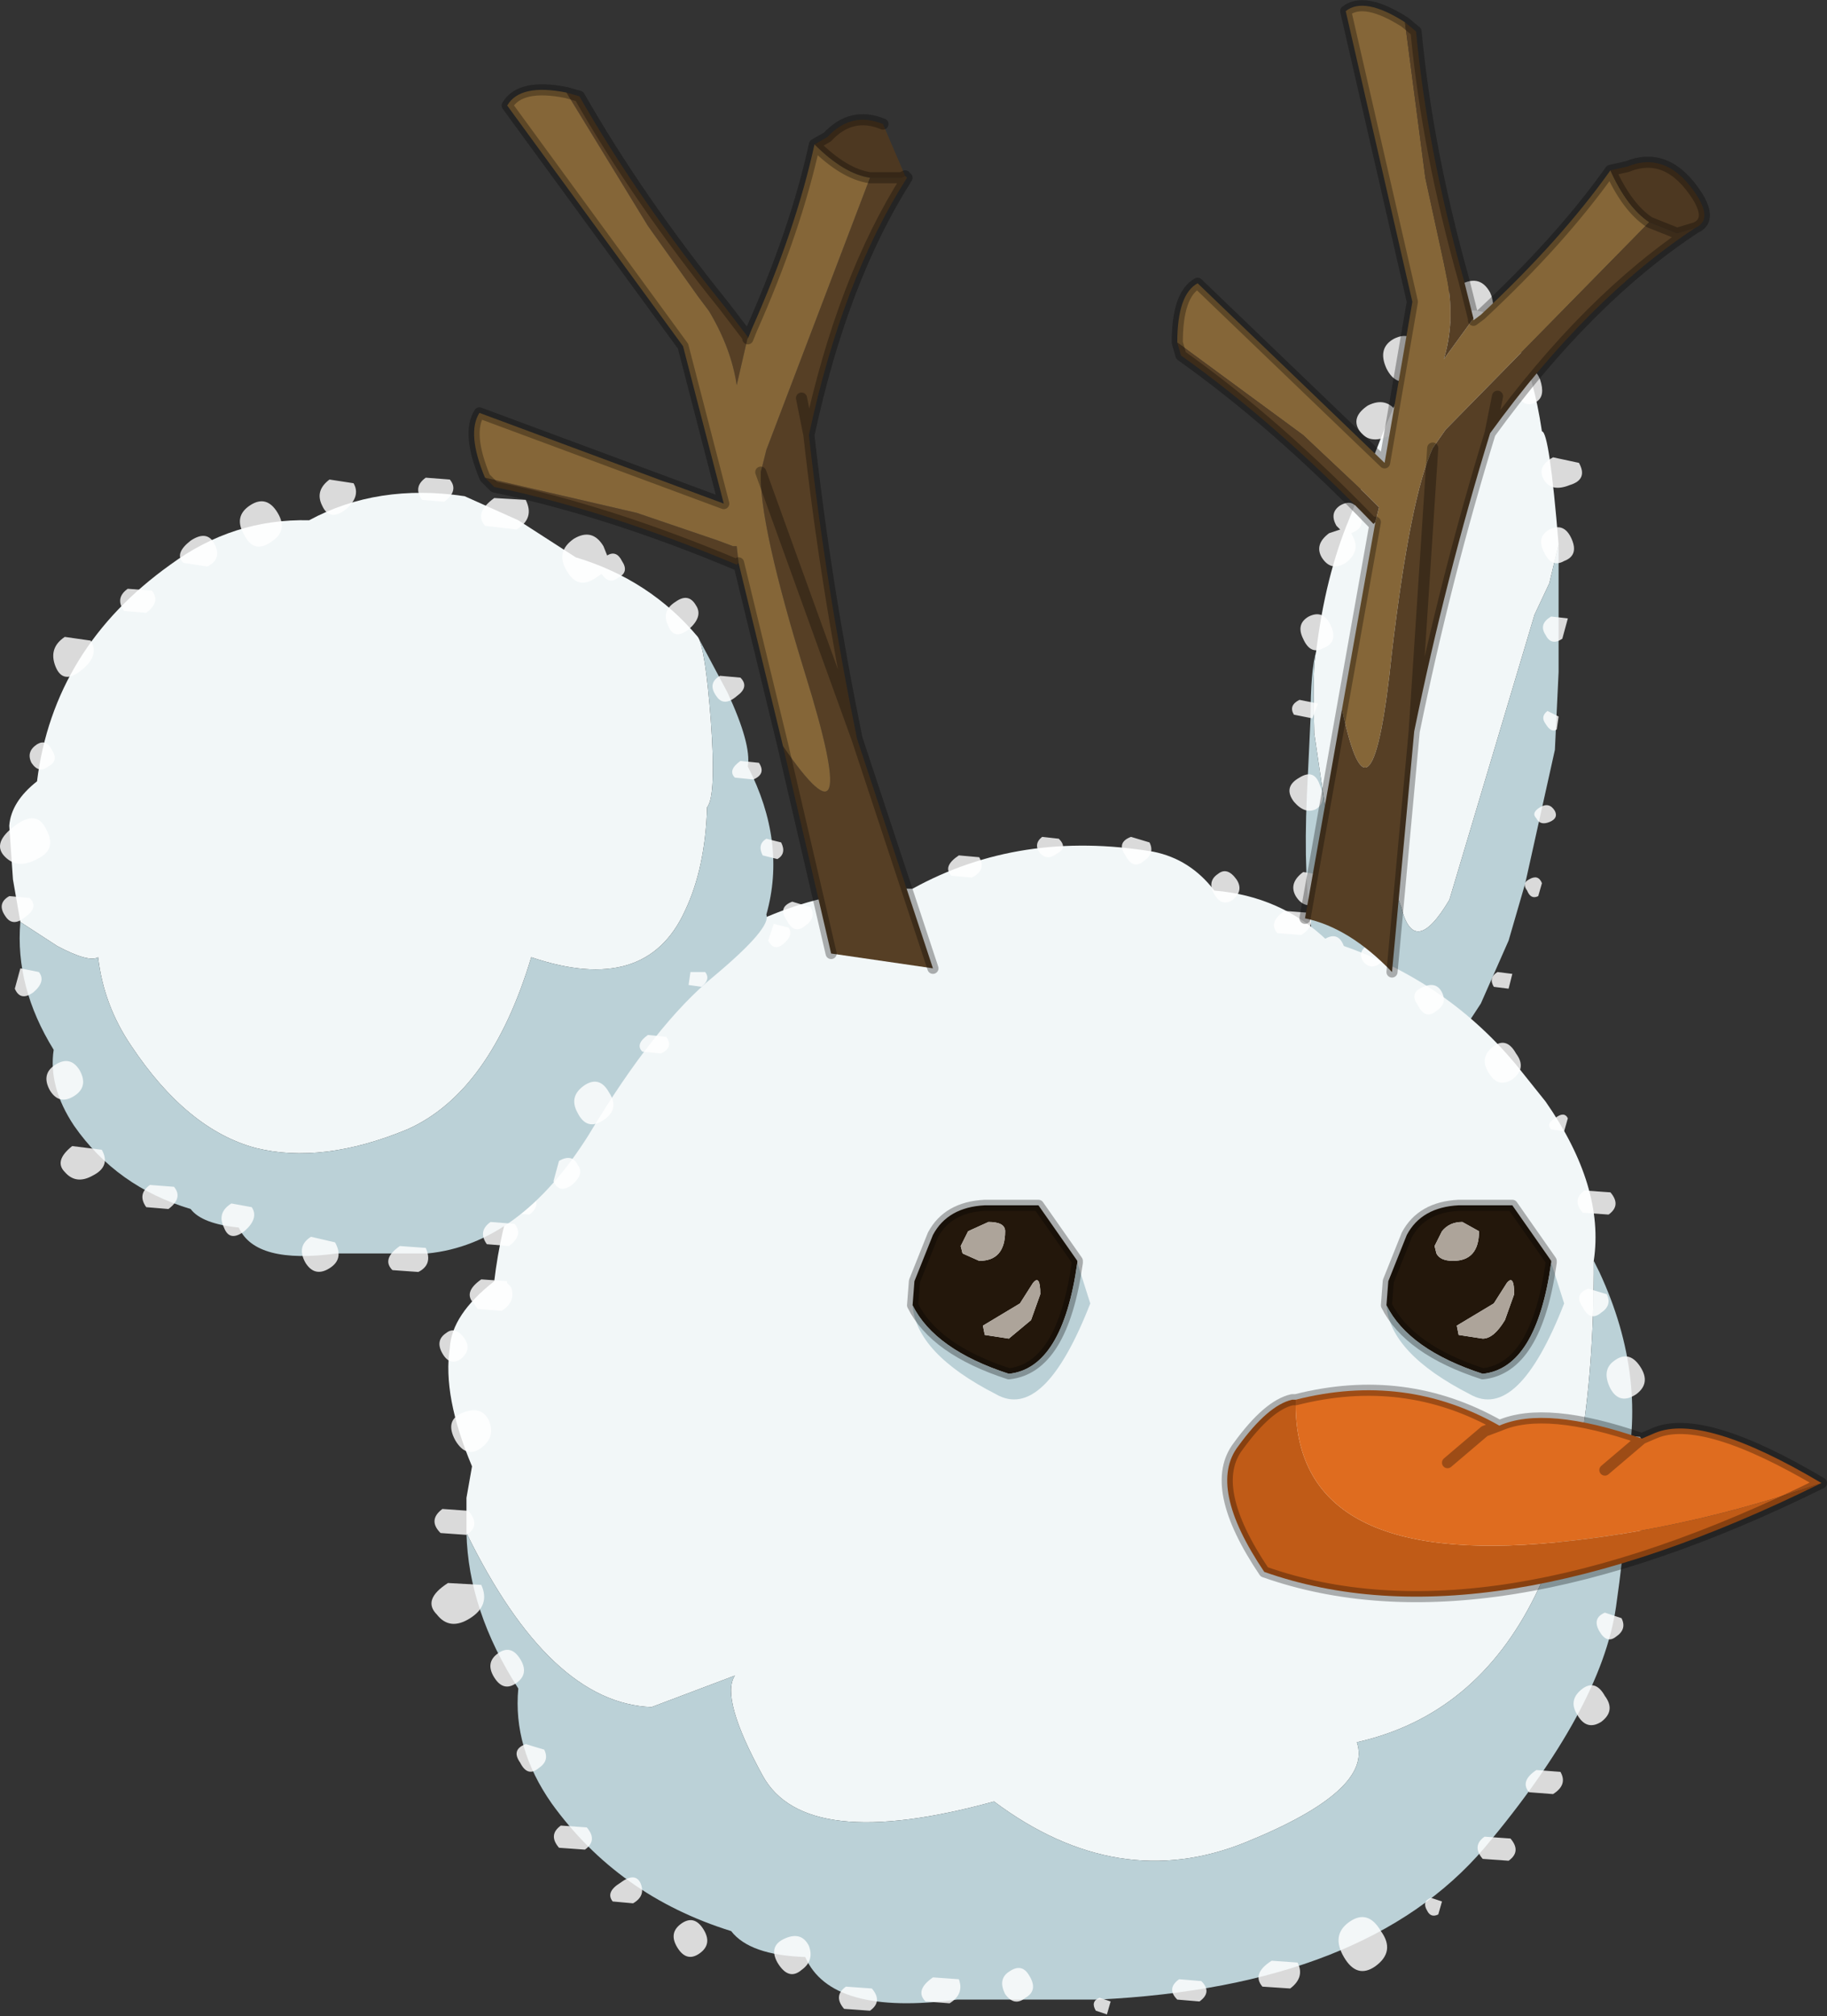 <?xml version="1.0" encoding="UTF-8" standalone="no"?>
<svg xmlns:xlink="http://www.w3.org/1999/xlink" height="54.45px" width="49.35px" xmlns="http://www.w3.org/2000/svg">
  <rect width="100%" height="100%" fill="#333333" stroke="none"/>
  <g transform="matrix(1.0, 0.0, 0.0, 1.0, 27.75, 53.95)">
    <use height="54.45" transform="matrix(1.0, 0.0, 0.0, 1.0, -27.75, -53.95)" width="49.35" xlink:href="#decoration202-shape0"/>
  </g>
  <defs>
    <g id="decoration202-shape0" transform="matrix(1.0, 0.0, 0.0, 1.0, 27.75, 53.95)">
      <path d="M7.8 -36.35 Q8.05 -38.4 8.7 -39.95 L9.7 -42.5 Q10.6 -44.6 10.95 -44.65 11.6 -45.7 12.2 -45.55 13.45 -45.3 13.9 -42.3 14.1 -42.3 14.35 -39.25 L14.1 -38.2 13.7 -37.35 11.4 -29.65 Q10.45 -28.05 10.1 -29.45 9.85 -30.05 9.85 -31.1 9.0 -28.5 8.45 -29.95 8.15 -30.7 8.05 -32.1 L7.75 -34.15 Q7.7 -35.95 7.8 -36.35" fill="#f2f7f8" fill-rule="evenodd" stroke="none"/>
      <path d="M7.8 -36.35 Q7.7 -35.95 7.75 -34.15 L8.05 -32.1 Q8.15 -30.7 8.45 -29.95 9.0 -28.5 9.85 -31.1 9.85 -30.05 10.1 -29.45 10.45 -28.05 11.4 -29.65 L13.7 -37.35 14.1 -38.2 14.35 -39.25 14.35 -35.8 14.25 -33.7 13.45 -30.1 13.0 -28.55 12.25 -26.85 11.4 -25.55 Q11.05 -25.05 9.35 -26.7 7.65 -28.35 7.7 -28.7 7.45 -30.2 7.55 -32.45 L7.65 -34.55 Q7.65 -35.85 7.8 -36.35" fill="#bbd1d7" fill-rule="evenodd" stroke="none"/>
      <path d="M9.7 -44.0 Q9.45 -44.55 9.9 -44.8 10.4 -45.05 10.6 -44.5 10.85 -43.9 10.4 -43.7 9.95 -43.5 9.7 -44.0 M9.7 -42.15 Q9.2 -41.95 8.95 -42.35 8.75 -42.7 9.2 -43.0 9.7 -43.25 10.0 -42.8 10.25 -42.35 9.7 -42.15 M8.8 -39.45 Q9.0 -39.05 8.6 -38.75 8.2 -38.5 7.95 -38.9 7.75 -39.25 8.15 -39.55 L8.45 -39.65 8.35 -39.75 Q8.15 -40.1 8.45 -40.3 8.8 -40.5 8.95 -40.15 9.15 -39.75 8.85 -39.6 L8.75 -39.55 8.8 -39.45 M8.0 -36.45 Q7.65 -36.25 7.45 -36.7 7.25 -37.1 7.6 -37.3 8.0 -37.5 8.2 -37.05 8.4 -36.6 8.0 -36.45 M12.2 -45.05 Q11.65 -44.65 11.3 -45.25 10.95 -45.8 11.6 -46.2 12.2 -46.6 12.5 -46.05 12.75 -45.5 12.2 -45.05 M13.75 -43.1 Q13.45 -42.9 13.2 -43.3 12.95 -43.65 13.3 -43.9 13.7 -44.1 13.85 -43.7 14.0 -43.25 13.75 -43.1 M14.65 -40.85 Q14.15 -40.65 13.95 -41.0 13.75 -41.35 14.2 -41.6 L14.9 -41.45 Q15.15 -41.0 14.65 -40.85 M14.5 -38.8 Q14.15 -38.6 13.95 -39.05 13.75 -39.45 14.1 -39.65 14.5 -39.85 14.7 -39.4 14.9 -38.95 14.5 -38.8 M14.0 -36.8 Q13.8 -37.1 14.15 -37.3 L14.6 -37.25 14.45 -36.7 Q14.15 -36.5 14.0 -36.8 M14.3 -34.25 Q14.15 -34.15 14.0 -34.4 13.85 -34.6 14.05 -34.75 L14.35 -34.6 14.3 -34.25 M13.9 -30.1 L13.8 -29.75 Q13.6 -29.65 13.5 -29.9 13.35 -30.1 13.55 -30.2 13.8 -30.35 13.9 -30.1 M14.1 -31.75 Q13.85 -31.65 13.75 -31.85 13.6 -32.0 13.85 -32.15 14.1 -32.3 14.25 -32.05 14.35 -31.85 14.1 -31.75 M11.4 -25.5 Q11.05 -25.9 11.5 -26.2 11.95 -26.5 12.15 -26.0 12.35 -25.5 12.0 -25.3 11.7 -25.1 11.4 -25.5 M12.6 -27.3 Q12.45 -27.55 12.7 -27.7 L13.1 -27.65 13.0 -27.25 12.6 -27.3 M7.2 -34.65 Q7.05 -34.9 7.35 -35.05 L7.85 -34.95 7.7 -34.55 7.2 -34.65 M7.9 -32.75 Q8.1 -32.3 7.8 -32.1 7.5 -31.95 7.2 -32.3 6.9 -32.7 7.35 -32.95 7.75 -33.2 7.9 -32.75 M7.9 -29.6 Q7.5 -29.35 7.25 -29.75 7.05 -30.1 7.45 -30.4 L8.1 -30.3 Q8.3 -29.9 7.9 -29.6 M9.35 -25.85 Q8.85 -25.65 8.65 -26.0 8.45 -26.35 8.9 -26.6 9.35 -26.85 9.6 -26.45 9.85 -26.0 9.35 -25.85 M8.4 -27.8 Q8.05 -27.65 7.9 -28.05 7.7 -28.4 8.05 -28.6 8.4 -28.8 8.55 -28.4 8.75 -27.95 8.4 -27.8" fill="#ffffff" fill-opacity="0.82" fill-rule="evenodd" stroke="none"/>
      <path d="M-15.15 -12.55 L-15.15 -13.5 -15.0 -14.35 Q-15.8 -16.25 -15.6 -17.55 -15.55 -18.45 -14.4 -19.35 -13.75 -24.8 -8.9 -28.15 -6.25 -30.0 -3.1 -29.95 -0.2 -31.55 3.4 -30.95 4.4 -30.75 5.05 -29.9 6.85 -29.75 8.1 -28.55 11.2 -27.6 13.2 -25.2 L14.0 -24.2 Q15.6 -21.9 15.3 -19.9 15.35 -8.35 8.9 -6.9 9.35 -5.6 5.9 -4.2 2.45 -2.8 -0.9 -5.3 -6.0 -3.9 -7.15 -6.0 -8.3 -8.1 -7.9 -8.7 L-10.15 -7.85 Q-12.9 -7.95 -15.15 -12.55" fill="#f2f7f8" fill-rule="evenodd" stroke="none"/>
      <path d="M-15.15 -12.55 Q-12.9 -7.95 -10.15 -7.85 L-7.9 -8.7 Q-8.3 -8.1 -7.15 -6.0 -6.0 -3.9 -0.9 -5.3 2.45 -2.8 5.9 -4.2 9.35 -5.6 8.9 -6.9 15.35 -8.35 15.3 -19.9 L15.45 -19.6 Q16.8 -16.7 16.1 -13.9 16.3 -13.35 15.9 -10.55 15.5 -7.8 12.35 -4.05 9.15 -0.3 1.9 0.05 L-1.9 0.05 Q-5.3 0.5 -6.0 -1.1 -7.5 -1.15 -8.0 -1.8 -11.05 -2.75 -12.85 -5.25 -13.9 -6.75 -13.75 -8.35 -15.1 -10.45 -15.15 -12.55" fill="#bbd1d7" fill-rule="evenodd" stroke="none"/>
      <path d="M0.35 -30.9 Q0.15 -31.15 0.4 -31.35 L0.85 -31.3 Q1.1 -31.05 0.8 -30.9 0.55 -30.7 0.35 -30.9 M-2.05 -30.3 Q-2.3 -30.55 -1.85 -30.85 L-1.3 -30.8 Q-1.1 -30.45 -1.5 -30.25 L-2.05 -30.3 M-3.4 -29.75 Q-3.1 -29.3 -3.5 -29.0 -3.95 -28.7 -4.2 -29.15 -4.45 -29.65 -4.1 -29.9 -3.7 -30.2 -3.4 -29.75 M-5.85 -29.45 Q-5.7 -29.15 -6.0 -28.95 -6.3 -28.7 -6.5 -29.1 -6.75 -29.45 -6.35 -29.6 L-5.85 -29.45 M-7.55 -28.45 L-8.1 -28.5 Q-8.35 -28.8 -8.05 -29.05 L-7.5 -29.0 Q-7.2 -28.7 -7.55 -28.45 M-10.6 -26.9 Q-10.9 -27.2 -10.4 -27.55 L-9.7 -27.5 Q-9.55 -27.1 -9.95 -26.85 L-10.6 -26.9 M-12.4 -25.25 Q-12.55 -25.5 -12.3 -25.65 L-11.95 -25.55 Q-11.8 -25.3 -12.05 -25.15 L-12.4 -25.25 M-12.65 -23.75 Q-12.45 -23.35 -12.85 -23.05 -13.2 -22.8 -13.5 -23.25 -13.8 -23.75 -13.3 -23.95 -12.85 -24.15 -12.65 -23.75 M-13.95 -19.2 Q-13.8 -18.8 -14.2 -18.55 L-14.85 -18.6 -14.95 -18.75 Q-15.25 -19.05 -14.75 -19.4 L-14.05 -19.35 -14.05 -19.3 -13.95 -19.2 M-13.45 -21.15 L-14.15 -21.2 Q-14.45 -21.55 -14.1 -21.8 L-13.4 -21.75 Q-13.1 -21.4 -13.45 -21.15 M-15.8 -17.4 Q-16.0 -17.75 -15.7 -17.95 -15.45 -18.15 -15.2 -17.8 -15.0 -17.5 -15.3 -17.25 -15.6 -17.05 -15.8 -17.4 M-14.75 -14.85 Q-15.15 -14.55 -15.45 -15.05 -15.75 -15.6 -15.25 -15.8 -14.75 -16.0 -14.55 -15.6 -14.35 -15.15 -14.75 -14.85 M-14.75 -11.15 Q-14.5 -10.6 -15.05 -10.25 -15.6 -9.9 -15.95 -10.35 -16.35 -10.75 -15.65 -11.2 L-14.75 -11.15 M-15.15 -12.5 L-15.85 -12.55 Q-16.2 -12.9 -15.8 -13.2 L-15.1 -13.15 Q-14.75 -12.75 -15.15 -12.5 M11.05 -26.65 Q10.75 -26.4 10.55 -26.8 10.3 -27.15 10.7 -27.3 11.05 -27.45 11.2 -27.15 11.35 -26.85 11.05 -26.65 M12.45 -25.0 Q12.2 -25.4 12.6 -25.7 12.95 -25.95 13.2 -25.5 13.5 -25.1 13.1 -24.8 12.7 -24.55 12.45 -25.0 M14.15 -23.45 Q14.0 -23.6 14.25 -23.75 14.5 -23.95 14.6 -23.75 L14.5 -23.4 14.15 -23.45 M7.6 -29.3 Q7.8 -28.95 7.4 -28.7 L6.75 -28.75 Q6.5 -29.05 6.95 -29.35 L7.6 -29.3 M5.05 -29.8 Q4.85 -30.15 5.15 -30.35 5.4 -30.55 5.65 -30.2 5.85 -29.9 5.55 -29.65 5.25 -29.45 5.05 -29.8 M2.65 -30.85 Q2.4 -31.2 2.8 -31.35 L3.3 -31.2 Q3.45 -30.9 3.15 -30.7 2.85 -30.45 2.65 -30.85 M9.1 -27.95 Q8.9 -28.2 9.15 -28.4 L9.6 -28.35 Q9.85 -28.1 9.55 -27.95 9.3 -27.75 9.1 -27.95 M15.7 -21.15 L15.0 -21.2 Q14.7 -21.55 15.05 -21.8 L15.75 -21.75 Q16.05 -21.4 15.7 -21.15 M15.5 -18.5 Q15.2 -18.25 15.0 -18.65 14.75 -19.0 15.15 -19.15 L15.65 -19.0 Q15.8 -18.7 15.5 -18.5 M15.9 -15.2 L16.55 -15.15 Q16.75 -14.8 16.35 -14.55 L15.7 -14.6 Q15.45 -14.9 15.9 -15.2 M16.1 -12.2 Q15.9 -12.45 16.15 -12.65 L16.7 -12.6 Q16.95 -12.35 16.65 -12.15 L16.1 -12.2 M15.75 -16.45 Q15.5 -16.95 15.85 -17.2 16.25 -17.5 16.55 -17.05 16.85 -16.6 16.45 -16.3 16.0 -16.0 15.75 -16.45 M15.6 -8.15 Q15.9 -7.75 15.5 -7.45 15.1 -7.2 14.85 -7.65 14.6 -8.05 15.0 -8.35 15.35 -8.6 15.6 -8.15 M15.45 -9.9 Q15.25 -10.25 15.6 -10.4 L16.05 -10.25 Q16.2 -9.95 15.9 -9.75 15.65 -9.55 15.45 -9.9 M13.55 -5.55 Q13.3 -5.85 13.75 -6.15 L14.4 -6.1 Q14.6 -5.75 14.2 -5.5 L13.55 -5.55 M11.1 -2.25 Q10.9 -2.15 10.8 -2.35 10.65 -2.6 10.9 -2.7 L11.2 -2.6 11.1 -2.25 M12.3 -3.75 Q12.0 -4.1 12.35 -4.35 L13.05 -4.3 Q13.35 -3.95 13.0 -3.7 L12.3 -3.75 M1.85 0.35 Q1.7 0.1 1.95 0.0 L2.25 0.1 2.15 0.45 1.85 0.35 M4.05 0.05 Q3.75 -0.25 4.1 -0.5 L4.7 -0.45 Q5.0 -0.15 4.65 0.1 L4.05 0.05 M9.55 -1.8 Q9.95 -1.25 9.4 -0.85 8.9 -0.5 8.55 -1.1 8.2 -1.7 8.7 -2.05 9.2 -2.4 9.55 -1.8 M6.35 -0.3 Q6.05 -0.65 6.6 -1.0 L7.3 -0.95 Q7.5 -0.55 7.1 -0.25 L6.35 -0.3 M-8.85 -1.2 Q-9.2 -0.95 -9.45 -1.35 -9.7 -1.75 -9.35 -2.0 -9.0 -2.25 -8.75 -1.85 -8.5 -1.45 -8.85 -1.2 M-6.75 -0.95 Q-7.0 -1.4 -6.55 -1.6 -6.1 -1.8 -5.9 -1.4 -5.75 -1.0 -6.1 -0.75 -6.45 -0.45 -6.75 -0.95 M-4.95 0.3 Q-5.25 -0.05 -4.9 -0.3 L-4.2 -0.25 Q-3.9 0.1 -4.25 0.35 L-4.95 0.3 M-2.75 0.1 Q-3.05 -0.2 -2.55 -0.55 L-1.85 -0.5 Q-1.7 -0.1 -2.1 0.15 L-2.75 0.1 M-0.6 -0.1 Q-0.8 -0.5 -0.5 -0.7 -0.15 -0.95 0.05 -0.6 0.3 -0.2 -0.05 0.0 -0.35 0.25 -0.6 -0.1 M-13.7 -9.15 Q-13.45 -8.75 -13.8 -8.5 -14.15 -8.25 -14.4 -8.65 -14.65 -9.05 -14.3 -9.3 -13.95 -9.55 -13.7 -9.15 M-13.7 -6.35 Q-13.95 -6.7 -13.55 -6.85 L-13.05 -6.7 Q-12.9 -6.4 -13.2 -6.2 -13.5 -5.95 -13.7 -6.35 M-11.9 -4.6 Q-11.6 -4.25 -11.95 -4.0 L-12.65 -4.05 Q-12.95 -4.4 -12.6 -4.65 L-11.9 -4.6 M-10.65 -2.55 L-11.2 -2.6 Q-11.4 -2.85 -11.0 -3.1 -10.6 -3.4 -10.45 -3.1 -10.3 -2.75 -10.65 -2.55" fill="#ffffff" fill-opacity="0.82" fill-rule="evenodd" stroke="none"/>
      <path d="M-5.75 -50.05 L-5.4 -50.25 Q-4.75 -50.95 -3.9 -50.6 L-3.3 -49.2 -3.4 -49.15 -4.25 -49.15 Q-4.95 -49.25 -5.75 -50.05" fill="#4d3821" fill-rule="evenodd" stroke="none"/>
      <path d="M-3.3 -49.2 L-3.25 -49.15 Q-5.0 -46.4 -5.9 -42.2 -5.45 -38.15 -4.6 -34.0 L-2.55 -27.8 -5.3 -28.2 -6.6 -33.8 Q-4.4 -30.6 -6.0 -35.75 -7.25 -39.8 -7.2 -41.2 L-7.05 -41.8 -4.25 -49.15 -3.4 -49.15 -3.3 -49.2 M-7.8 -38.75 L-7.85 -38.7 Q-11.3 -40.15 -14.4 -40.8 L-14.65 -41.05 -10.55 -40.1 -8.35 -39.35 -7.95 -39.2 -7.85 -39.2 -7.8 -38.75 M-12.45 -51.45 L-12.1 -51.35 Q-10.5 -48.55 -8.2 -45.7 L-7.55 -44.85 -7.85 -43.55 Q-8.0 -44.55 -8.6 -45.55 L-8.9 -45.95 -10.25 -47.85 -12.45 -51.45 M-6.1 -43.2 L-5.9 -42.2 -6.1 -43.2 M-7.2 -41.2 L-4.6 -34.0 -7.2 -41.2" fill="#563f25" fill-rule="evenodd" stroke="none"/>
      <path d="M-6.6 -33.8 L-7.8 -38.75 -7.85 -39.2 -7.95 -39.2 -8.35 -39.35 -10.55 -40.1 -14.65 -41.05 Q-15.15 -42.25 -14.8 -42.8 L-8.2 -40.35 -9.3 -44.6 -14.05 -51.1 Q-13.7 -51.7 -12.45 -51.45 L-10.25 -47.85 -8.9 -45.95 -8.6 -45.55 Q-8.0 -44.55 -7.85 -43.55 L-7.55 -44.85 -7.55 -44.8 -7.45 -45.05 Q-6.25 -47.75 -5.75 -50.05 -4.95 -49.25 -4.25 -49.15 L-7.05 -41.8 -7.2 -41.2 Q-7.25 -39.8 -6.0 -35.75 -4.4 -30.6 -6.6 -33.8" fill="#856638" fill-rule="evenodd" stroke="none"/>
      <path d="M-5.75 -50.05 L-5.4 -50.25 Q-4.75 -50.95 -3.9 -50.6 M-3.25 -49.15 Q-5.0 -46.4 -5.9 -42.2 -5.45 -38.15 -4.6 -34.0 L-2.55 -27.8 M-5.3 -28.2 L-6.6 -33.8 -7.8 -38.75 M-7.85 -38.7 Q-11.3 -40.15 -14.4 -40.8 L-14.65 -41.05 Q-15.15 -42.25 -14.8 -42.8 L-8.2 -40.35 -9.3 -44.6 -14.05 -51.1 Q-13.7 -51.7 -12.45 -51.45 L-12.1 -51.35 Q-10.5 -48.55 -8.2 -45.7 L-7.55 -44.85 -7.55 -44.8 -7.45 -45.05 Q-6.25 -47.75 -5.75 -50.05 -4.95 -49.25 -4.25 -49.15 L-3.4 -49.15 -3.3 -49.2 M-5.9 -42.2 L-6.1 -43.2 M-4.6 -34.0 L-7.2 -41.2" fill="none" stroke="#000000" stroke-linecap="round" stroke-linejoin="round" stroke-opacity="0.302" stroke-width="0.3"/>
      <path d="M15.75 -49.35 Q16.2 -48.35 16.8 -47.95 L11.3 -42.35 10.95 -41.85 Q10.35 -40.55 9.85 -36.35 9.3 -31.0 8.5 -34.8 L9.4 -39.85 9.5 -40.25 9.45 -40.3 9.15 -40.6 7.45 -42.2 4.05 -44.7 Q4.05 -46.0 4.6 -46.3 L9.65 -41.45 10.4 -45.8 8.6 -53.65 Q9.1 -54.05 10.2 -53.35 L10.75 -49.15 11.25 -46.85 11.35 -46.35 Q11.55 -45.25 11.25 -44.25 L12.05 -45.35 12.05 -45.3 12.25 -45.45 Q14.4 -47.45 15.75 -49.35" fill="#856638" fill-rule="evenodd" stroke="none"/>
      <path d="M15.75 -49.35 L16.2 -49.45 Q17.3 -49.9 18.1 -48.65 18.5 -48.0 18.05 -47.8 L17.55 -47.65 16.8 -47.95 Q16.2 -48.35 15.75 -49.35" fill="#4d3821" fill-rule="evenodd" stroke="none"/>
      <path d="M16.8 -47.95 L17.55 -47.65 18.05 -47.8 Q15.15 -45.9 12.5 -42.25 11.3 -38.35 10.45 -34.2 L9.85 -27.7 Q8.7 -28.9 7.5 -29.15 L8.5 -34.8 Q9.3 -31.0 9.85 -36.35 10.35 -40.55 10.95 -41.85 L11.3 -42.35 16.8 -47.95 M9.4 -39.85 L9.35 -39.8 Q6.75 -42.5 4.15 -44.35 L4.05 -44.7 7.45 -42.2 9.15 -40.6 9.45 -40.3 9.5 -40.25 9.4 -39.85 M10.2 -53.35 L10.5 -53.1 Q10.8 -49.9 11.8 -46.35 L12.05 -45.35 11.25 -44.25 Q11.55 -45.25 11.35 -46.35 L11.25 -46.85 10.75 -49.15 10.2 -53.35 M10.95 -41.85 L10.45 -34.2 10.95 -41.85 M12.7 -43.25 L12.5 -42.25 12.7 -43.25" fill="#563f25" fill-rule="evenodd" stroke="none"/>
      <path d="M18.05 -47.8 Q18.5 -48.0 18.1 -48.65 17.3 -49.9 16.2 -49.45 L15.75 -49.35 Q16.2 -48.35 16.8 -47.95 L17.55 -47.65 18.05 -47.8 Q15.15 -45.9 12.5 -42.25 11.3 -38.35 10.45 -34.2 L9.85 -27.7 M7.5 -29.15 L8.5 -34.8 9.4 -39.85 M9.35 -39.8 Q6.75 -42.5 4.15 -44.35 L4.05 -44.7 Q4.05 -46.0 4.6 -46.3 L9.65 -41.45 10.4 -45.8 8.6 -53.65 Q9.1 -54.05 10.2 -53.35 L10.5 -53.1 Q10.8 -49.9 11.8 -46.35 L12.05 -45.35 12.05 -45.3 12.25 -45.45 Q14.4 -47.45 15.75 -49.35 M12.5 -42.25 L12.7 -43.25 M10.45 -34.2 L10.95 -41.85" fill="none" stroke="#000000" stroke-linecap="round" stroke-linejoin="round" stroke-opacity="0.302" stroke-width="0.3"/>
      <path d="M-27.2 -29.05 L-27.4 -30.2 -27.5 -31.65 Q-27.45 -32.3 -26.75 -32.85 -26.3 -36.45 -23.15 -38.7 -21.45 -39.95 -19.4 -39.9 -17.55 -40.9 -15.2 -40.55 L-13.75 -39.9 -12.2 -38.9 Q-10.2 -38.3 -8.9 -36.75 -8.7 -36.45 -8.55 -34.5 -8.4 -32.45 -8.65 -32.15 -8.7 -30.5 -9.25 -29.35 -10.3 -27.05 -13.4 -28.1 -14.5 -24.45 -16.75 -23.45 -19.05 -22.5 -20.85 -22.95 -22.7 -23.45 -24.2 -25.7 -24.95 -26.8 -25.1 -28.1 -25.35 -27.95 -26.2 -28.4 L-27.2 -29.05" fill="#f2f7f8" fill-rule="evenodd" stroke="none"/>
      <path d="M-8.9 -36.75 L-8.1 -35.25 Q-7.45 -33.85 -7.55 -33.25 -6.5 -31.2 -7.05 -29.25 -6.9 -28.9 -8.45 -27.6 -10.05 -26.3 -11.85 -23.3 -13.7 -20.35 -16.2 -20.1 L-18.65 -20.1 Q-20.85 -19.8 -21.3 -20.8 -22.3 -20.9 -22.6 -21.3 -24.6 -21.9 -25.75 -23.55 -26.45 -24.6 -26.3 -25.6 -27.35 -27.3 -27.2 -29.05 L-26.2 -28.4 Q-25.35 -27.95 -25.1 -28.1 -24.95 -26.8 -24.2 -25.7 -22.7 -23.45 -20.85 -22.95 -19.05 -22.5 -16.75 -23.45 -14.5 -24.45 -13.4 -28.1 -10.3 -27.05 -9.25 -29.35 -8.7 -30.5 -8.65 -32.15 -8.4 -32.45 -8.55 -34.5 -8.7 -36.45 -8.9 -36.75" fill="#bbd1d7" fill-rule="evenodd" stroke="none"/>
      <path d="M-15.75 -40.4 L-16.35 -40.45 Q-16.6 -40.8 -16.25 -41.05 L-15.6 -41.0 Q-15.35 -40.7 -15.75 -40.4 M-14.4 -40.5 L-13.55 -40.45 Q-13.3 -39.95 -13.8 -39.65 L-14.65 -39.75 Q-14.95 -40.1 -14.4 -40.5 M-18.4 -40.2 Q-18.85 -39.85 -19.05 -40.3 -19.25 -40.7 -18.85 -41.0 L-18.2 -40.9 Q-18.0 -40.55 -18.4 -40.2 M-10.95 -38.8 Q-10.75 -38.5 -11.05 -38.35 -11.3 -38.15 -11.5 -38.45 L-11.65 -38.35 Q-12.15 -38.0 -12.45 -38.55 -12.75 -39.05 -12.25 -39.4 -11.75 -39.7 -11.45 -39.2 L-11.35 -38.95 Q-11.1 -39.1 -10.95 -38.8 M-9.5 -37.7 Q-9.15 -37.95 -8.95 -37.6 -8.75 -37.3 -9.15 -36.95 -9.55 -36.65 -9.7 -37.05 -9.9 -37.45 -9.5 -37.7 M-7.75 -35.65 Q-7.5 -35.4 -7.85 -35.15 -8.2 -34.85 -8.4 -35.15 -8.65 -35.5 -8.3 -35.7 L-7.75 -35.65 M-7.4 -32.9 L-7.9 -32.95 Q-8.1 -33.15 -7.75 -33.4 L-7.25 -33.35 Q-7.05 -33.05 -7.4 -32.9 M-7.05 -31.3 L-6.65 -31.2 Q-6.5 -30.9 -6.75 -30.75 L-7.15 -30.85 Q-7.3 -31.15 -7.05 -31.3 M-8.8 -27.3 L-9.15 -27.35 -9.1 -27.7 -8.7 -27.7 Q-8.55 -27.5 -8.8 -27.3 M-6.6 -28.45 Q-6.85 -28.25 -7.0 -28.55 L-6.85 -29.0 -6.45 -28.9 Q-6.3 -28.7 -6.6 -28.45 M-10.4 -25.55 Q-10.6 -25.75 -10.25 -26.0 L-9.75 -25.95 Q-9.55 -25.65 -9.9 -25.5 L-10.4 -25.55 M-12.15 -23.9 Q-12.4 -24.35 -11.95 -24.65 -11.55 -24.9 -11.3 -24.45 -11.0 -24.0 -11.45 -23.7 -11.9 -23.4 -12.15 -23.9 M-12.8 -22.05 L-12.65 -22.6 Q-12.3 -22.8 -12.15 -22.5 -11.95 -22.25 -12.3 -21.95 -12.65 -21.7 -12.8 -22.05 M-14.0 -20.3 L-14.6 -20.35 Q-14.85 -20.7 -14.5 -20.95 L-13.85 -20.9 Q-13.6 -20.6 -14.0 -20.3 M-17.15 -19.65 Q-17.45 -19.95 -16.95 -20.3 L-16.25 -20.25 Q-16.05 -19.8 -16.45 -19.6 L-17.15 -19.65 M-18.7 -20.4 Q-18.45 -19.95 -18.85 -19.7 -19.25 -19.45 -19.5 -19.85 -19.75 -20.3 -19.35 -20.55 L-18.7 -20.4 M-26.25 -35.95 Q-26.45 -36.45 -26.0 -36.75 L-25.3 -36.65 Q-25.05 -36.25 -25.55 -35.85 -26.05 -35.45 -26.25 -35.95 M-21.15 -39.5 Q-21.45 -40.0 -21.0 -40.3 -20.55 -40.6 -20.25 -40.1 -19.95 -39.6 -20.45 -39.3 -20.9 -39.0 -21.15 -39.5 M-22.8 -38.75 Q-23.05 -39.0 -22.6 -39.35 -22.15 -39.65 -21.95 -39.25 -21.75 -38.85 -22.15 -38.65 L-22.8 -38.75 M-24.4 -37.45 Q-24.65 -37.8 -24.3 -38.05 L-23.65 -38.0 Q-23.4 -37.7 -23.8 -37.4 L-24.4 -37.45 M-26.45 -33.25 Q-26.7 -33.05 -26.9 -33.35 -27.05 -33.65 -26.75 -33.85 -26.5 -34.0 -26.35 -33.7 -26.15 -33.4 -26.45 -33.25 M-27.35 -31.65 Q-26.75 -32.1 -26.5 -31.55 -26.2 -31.0 -26.75 -30.75 -27.3 -30.45 -27.65 -30.85 -27.95 -31.2 -27.35 -31.65 M-26.95 -29.7 Q-26.7 -29.45 -27.05 -29.2 -27.4 -28.9 -27.6 -29.2 -27.85 -29.55 -27.5 -29.75 L-26.95 -29.7 M-26.85 -27.15 Q-27.2 -26.9 -27.35 -27.25 L-27.2 -27.8 -26.7 -27.7 Q-26.5 -27.45 -26.85 -27.15 M-25.75 -24.35 Q-26.15 -24.1 -26.4 -24.5 -26.65 -24.95 -26.25 -25.2 -25.85 -25.45 -25.6 -25.05 -25.35 -24.6 -25.75 -24.35 M-21.7 -20.8 Q-21.9 -21.2 -21.5 -21.45 L-20.95 -21.35 Q-20.75 -21.05 -21.15 -20.7 -21.55 -20.4 -21.7 -20.8 M-23.2 -21.3 L-23.8 -21.35 Q-24.05 -21.7 -23.7 -21.95 L-23.05 -21.9 Q-22.8 -21.6 -23.2 -21.3 M-25.25 -22.2 Q-25.7 -21.95 -26.0 -22.3 -26.3 -22.6 -25.8 -23.0 L-25.0 -22.9 Q-24.75 -22.45 -25.25 -22.2" fill="#ffffff" fill-opacity="0.82" fill-rule="evenodd" stroke="none"/>
      <path d="M21.45 -13.9 Q12.35 -9.4 6.4 -11.5 4.85 -13.8 5.7 -14.9 6.5 -16.0 7.15 -16.15 L7.25 -16.15 Q7.15 -11.6 14.3 -12.3 17.85 -12.65 21.45 -13.9" fill="#c05b17" fill-rule="evenodd" stroke="none"/>
      <path d="M7.25 -16.15 Q10.2 -16.9 12.75 -15.45 14.0 -16.0 16.6 -15.1 L16.95 -15.25 Q18.25 -15.8 21.45 -13.9 17.85 -12.65 14.3 -12.3 7.15 -11.6 7.25 -16.15 M16.6 -15.1 L15.6 -14.25 16.6 -15.1 M12.75 -15.45 L12.35 -15.3 11.35 -14.45 12.35 -15.3 12.75 -15.45" fill="#df6c1f" fill-rule="evenodd" stroke="none"/>
      <path d="M21.45 -13.9 Q12.35 -9.4 6.4 -11.5 4.85 -13.8 5.7 -14.9 6.5 -16.0 7.15 -16.15 L7.25 -16.15 Q10.2 -16.9 12.75 -15.45 14.0 -16.0 16.6 -15.1 L16.95 -15.25 Q18.25 -15.8 21.45 -13.9 M11.35 -14.45 L12.35 -15.3 12.75 -15.45 M15.6 -14.25 L16.6 -15.1" fill="none" stroke="#000000" stroke-linecap="round" stroke-linejoin="round" stroke-opacity="0.298" stroke-width="0.3"/>
      <path d="M9.7 -18.7 L9.75 -19.35 10.25 -20.6 Q10.65 -21.35 11.65 -21.4 L13.1 -21.4 14.15 -19.9 14.15 -19.85 Q13.75 -17.0 12.3 -16.85 10.3 -17.5 9.7 -18.7 M12.9 -18.3 L13.15 -19.0 Q13.15 -19.55 12.95 -19.3 L12.6 -18.75 11.6 -18.15 11.65 -17.9 12.3 -17.8 Q12.6 -17.8 12.9 -18.3 M11.2 -20.7 L11.0 -20.3 11.05 -20.1 Q11.15 -19.9 11.5 -19.9 12.2 -19.9 12.2 -20.7 L11.75 -20.95 Q11.4 -20.95 11.2 -20.7" fill="#23170b" fill-rule="evenodd" stroke="none"/>
      <path d="M11.2 -20.7 Q11.4 -20.95 11.75 -20.95 L12.2 -20.7 Q12.2 -19.9 11.5 -19.9 11.15 -19.9 11.05 -20.1 L11.0 -20.3 11.2 -20.7 M12.9 -18.3 Q12.6 -17.8 12.3 -17.8 L11.65 -17.9 11.6 -18.15 12.6 -18.75 12.95 -19.3 Q13.15 -19.55 13.15 -19.0 L12.9 -18.3" fill="#ada49a" fill-rule="evenodd" stroke="none"/>
      <path d="M9.7 -18.7 Q10.3 -17.5 12.3 -16.85 13.75 -17.0 14.15 -19.85 L14.5 -18.75 Q13.25 -15.55 11.95 -16.3 9.8 -17.4 9.7 -18.7" fill="#bbd1d7" fill-rule="evenodd" stroke="none"/>
      <path d="M14.15 -19.85 L14.15 -19.9 13.1 -21.4 11.65 -21.4 Q10.65 -21.35 10.25 -20.6 L9.75 -19.35 9.7 -18.7 Q10.3 -17.5 12.3 -16.85 13.75 -17.0 14.15 -19.85 Z" fill="none" stroke="#000000" stroke-linecap="round" stroke-linejoin="round" stroke-opacity="0.302" stroke-width="0.3"/>
      <path d="M-3.1 -18.7 L-3.05 -19.35 -2.55 -20.6 Q-2.15 -21.35 -1.15 -21.4 L0.3 -21.4 1.35 -19.9 1.35 -19.85 Q0.95 -17.0 -0.5 -16.85 -2.5 -17.5 -3.1 -18.7 M-1.2 -18.15 L-1.15 -17.9 -0.5 -17.8 0.1 -18.3 0.35 -19.0 Q0.35 -19.55 0.15 -19.3 L-0.2 -18.75 -1.2 -18.15 M-1.05 -20.95 L-1.6 -20.7 -1.8 -20.3 -1.75 -20.1 -1.3 -19.9 Q-0.6 -19.9 -0.6 -20.7 -0.6 -20.95 -1.05 -20.95" fill="#23170b" fill-rule="evenodd" stroke="none"/>
      <path d="M-1.05 -20.95 Q-0.6 -20.95 -0.6 -20.7 -0.6 -19.9 -1.3 -19.9 L-1.75 -20.1 -1.8 -20.3 -1.6 -20.7 -1.05 -20.95 M-1.2 -18.15 L-0.2 -18.75 0.15 -19.3 Q0.35 -19.55 0.35 -19.0 L0.1 -18.3 -0.5 -17.8 -1.15 -17.9 -1.2 -18.15" fill="#ada49a" fill-rule="evenodd" stroke="none"/>
      <path d="M-3.1 -18.7 Q-2.5 -17.5 -0.5 -16.85 0.95 -17.0 1.35 -19.85 L1.7 -18.75 Q0.45 -15.55 -0.85 -16.3 -3.0 -17.4 -3.1 -18.7" fill="#bbd1d7" fill-rule="evenodd" stroke="none"/>
      <path d="M1.35 -19.85 L1.35 -19.9 0.3 -21.4 -1.15 -21.4 Q-2.15 -21.35 -2.55 -20.6 L-3.05 -19.35 -3.1 -18.7 Q-2.5 -17.5 -0.5 -16.85 0.95 -17.0 1.35 -19.85 Z" fill="none" stroke="#000000" stroke-linecap="round" stroke-linejoin="round" stroke-opacity="0.302" stroke-width="0.3"/>
    </g>
  </defs>
</svg>
